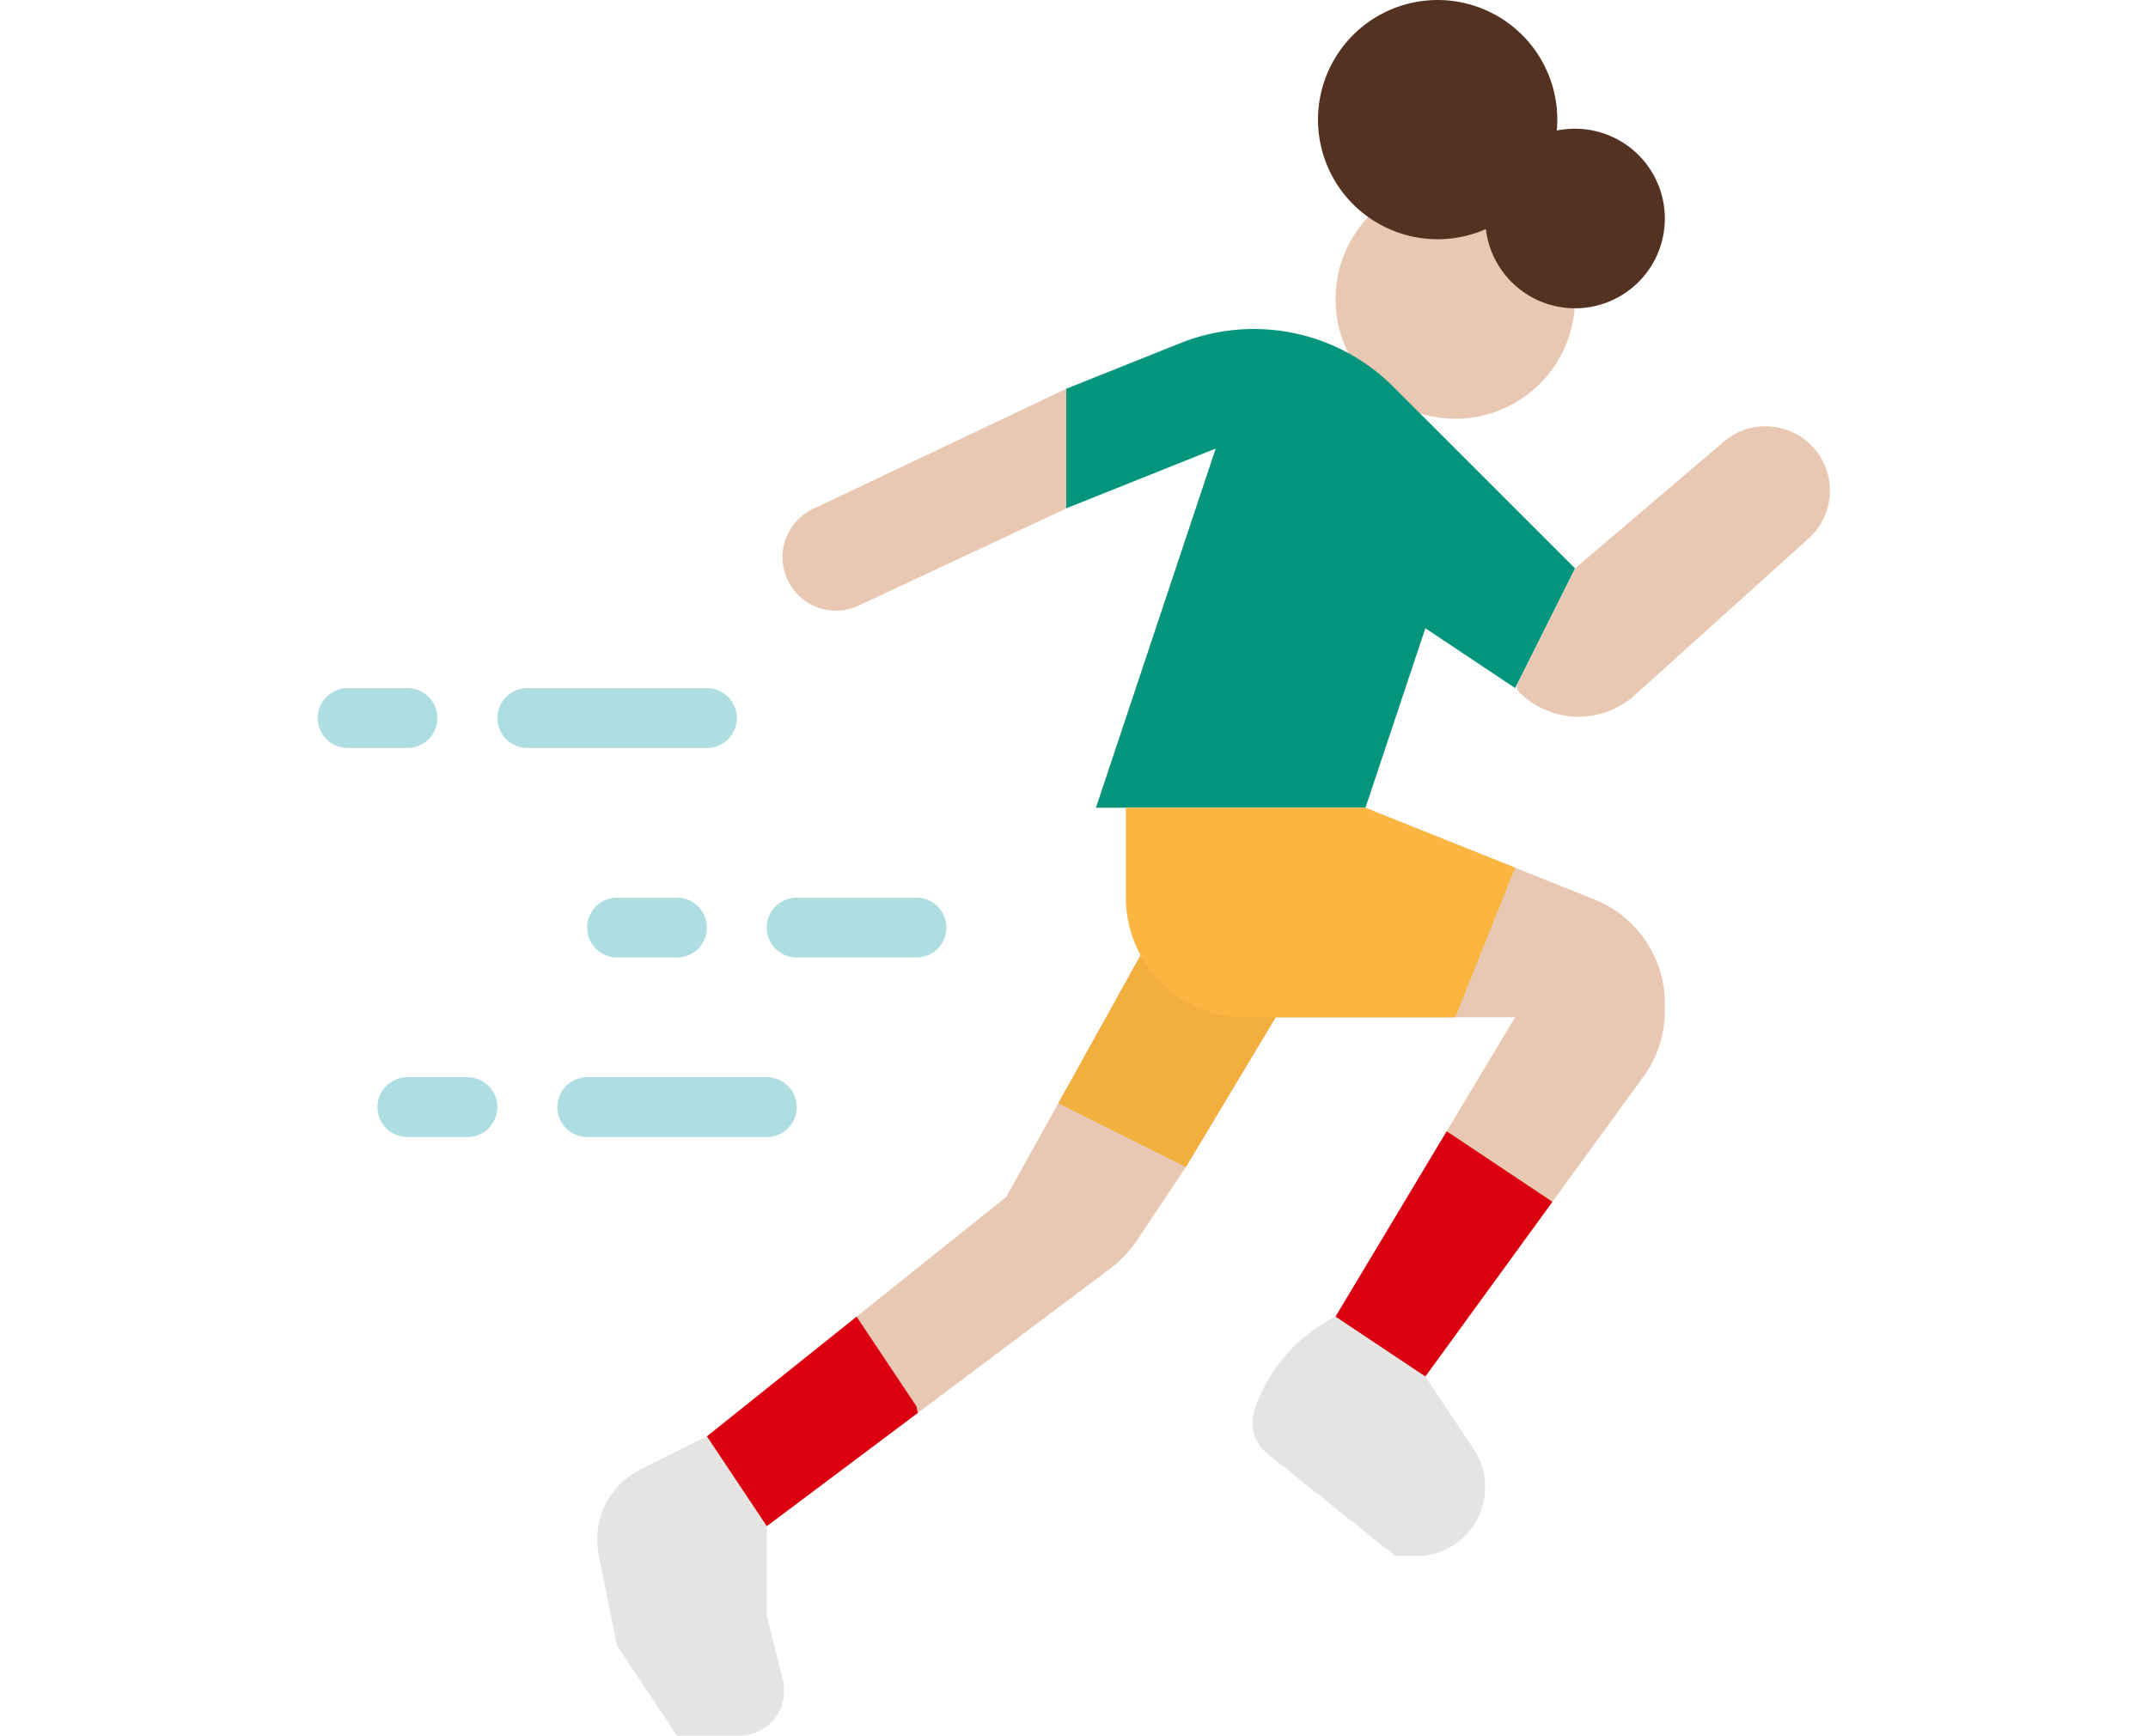 <svg xmlns="http://www.w3.org/2000/svg" xmlns:xlink="http://www.w3.org/1999/xlink" width="73" height="59" viewBox="0 0 73 59">
  <defs>
    <clipPath id="clip-path">
      <rect id="Rectangle_2140" data-name="Rectangle 2140" width="73" height="59" transform="translate(51 221)" fill="#bbbaba"/>
    </clipPath>
  </defs>
  <g id="Exercise" transform="translate(-51 -221)" clip-path="url(#clip-path)">
    <g id="exercise_1_" data-name="exercise (1)" transform="translate(58.746 217.941)">
      <circle id="Ellipse_49" data-name="Ellipse 49" cx="4.069" cy="4.069" r="4.069" transform="translate(37.643 9.156)" fill="#e8c8b3"/>
      <path id="Path_8859" data-name="Path 8859" d="M34.865,14.243a6.707,6.707,0,0,1,4.742,1.964l6.175,6.175-2.035,4.069-3.052-2.035-2.035,6.1H29.5l4.069-12.208-5.087,2.035V16.278l3.888-1.555a6.706,6.706,0,0,1,2.491-.48Z" fill="#04957c"/>
      <path id="Path_8860" data-name="Path 8860" d="M48.834,37.173v.245a3.817,3.817,0,0,1-.73,2.244l-3.091,4.25-4.319,5.938-3.052-2.035,3.778-6.3,2.326-3.876H34.59a4.068,4.068,0,0,1-4.069-4.069V30.521H38.66l5.087,2.035,2.688,1.076a3.813,3.813,0,0,1,2.4,3.542Z" fill="#e8c8b3"/>
      <path id="Path_8861" data-name="Path 8861" d="M35.608,37.643l-3.052,5.087L30.908,45.2a4.052,4.052,0,0,1-.945,1l-6.519,4.89-5.131,3.848-2.035-3.052,10.174-8.139,1.769-3.184,3.318-5.972Z" fill="#e8c8b3"/>
      <path id="Path_8862" data-name="Path 8862" d="M34.888,50.992a1.351,1.351,0,0,0,.438,1.483l4.351,3.481h.709a2.343,2.343,0,0,0,1.949-3.642l-1.641-2.462-3.052-2.035A5.492,5.492,0,0,0,34.888,50.992Z" fill="#e4e4e2"/>
      <path id="Path_8863" data-name="Path 8863" d="M18.313,54.938V57.99l.543,2.173a1.526,1.526,0,0,1-1.48,1.9H15.261l-2.035-3.052L12.6,55.9a2.642,2.642,0,0,1,1.41-2.882l2.264-1.132Z" fill="#e4e4e2"/>
      <path id="Path_8864" data-name="Path 8864" d="M28.486,20.347l-7.122,3.332a1.818,1.818,0,0,1-1.454-3.332l8.576-4.069Z" fill="#e8c8b3"/>
      <path id="Path_8865" data-name="Path 8865" d="M45.822,22.348l5.046-4.3a2.187,2.187,0,0,1,2.853,3.314L47.8,26.7a2.859,2.859,0,0,1-3.921-.115.253.253,0,0,1-.047-.291l1.93-3.859a.254.254,0,0,1,.064-.081Z" fill="#e8c8b3"/>
      <path id="Path_8866" data-name="Path 8866" d="M35.608,37.643l-3.052,5.087-4.069-2.035-.266-.132,3.318-5.972Z" fill="#f3af3e"/>
      <path id="Path_8867" data-name="Path 8867" d="M45.289,7.471c-.043.007-.085.015-.127.024a4.066,4.066,0,1,0-2.411,3.352c.005.043.011.085.018.128a3.052,3.052,0,1,0,2.52-3.5Z" fill="#533222"/>
      <path id="Path_8868" data-name="Path 8868" d="M45.013,43.913l-4.319,5.938-3.052-2.035,3.778-6.3Z" fill="#da0010"/>
      <path id="Path_8869" data-name="Path 8869" d="M23.444,51.09l-5.131,3.848-2.035-3.052,5.087-4.069L23.4,50.868Z" fill="#da0010"/>
      <g id="Group_2741" data-name="Group 2741">
        <path id="Path_8870" data-name="Path 8870" d="M23.4,35.608H19.33a1.017,1.017,0,1,1,0-2.035H23.4a1.017,1.017,0,1,1,0,2.035Z" fill="#aedee2"/>
        <path id="Path_8871" data-name="Path 8871" d="M15.261,35.608H13.226a1.017,1.017,0,1,1,0-2.035h2.035a1.017,1.017,0,1,1,0,2.035Z" fill="#aedee2"/>
        <path id="Path_8872" data-name="Path 8872" d="M16.278,28.486h-6.1a1.017,1.017,0,0,1,0-2.035h6.1a1.017,1.017,0,0,1,0,2.035Z" fill="#aedee2"/>
        <path id="Path_8873" data-name="Path 8873" d="M6.1,28.486H4.069a1.017,1.017,0,0,1,0-2.035H6.1a1.017,1.017,0,0,1,0,2.035Z" fill="#aedee2"/>
        <path id="Path_8874" data-name="Path 8874" d="M18.313,41.712h-6.1a1.017,1.017,0,1,1,0-2.035h6.1a1.017,1.017,0,1,1,0,2.035Z" fill="#aedee2"/>
        <path id="Path_8875" data-name="Path 8875" d="M8.139,41.712H6.1a1.017,1.017,0,1,1,0-2.035H8.139a1.017,1.017,0,1,1,0,2.035Z" fill="#aedee2"/>
      </g>
      <path id="Path_8876" data-name="Path 8876" d="M43.747,32.556l-2.035,5.087H34.59a4.068,4.068,0,0,1-4.069-4.069V30.521H38.66Z" fill="#fbb540"/>
    </g>
  </g>
</svg>
